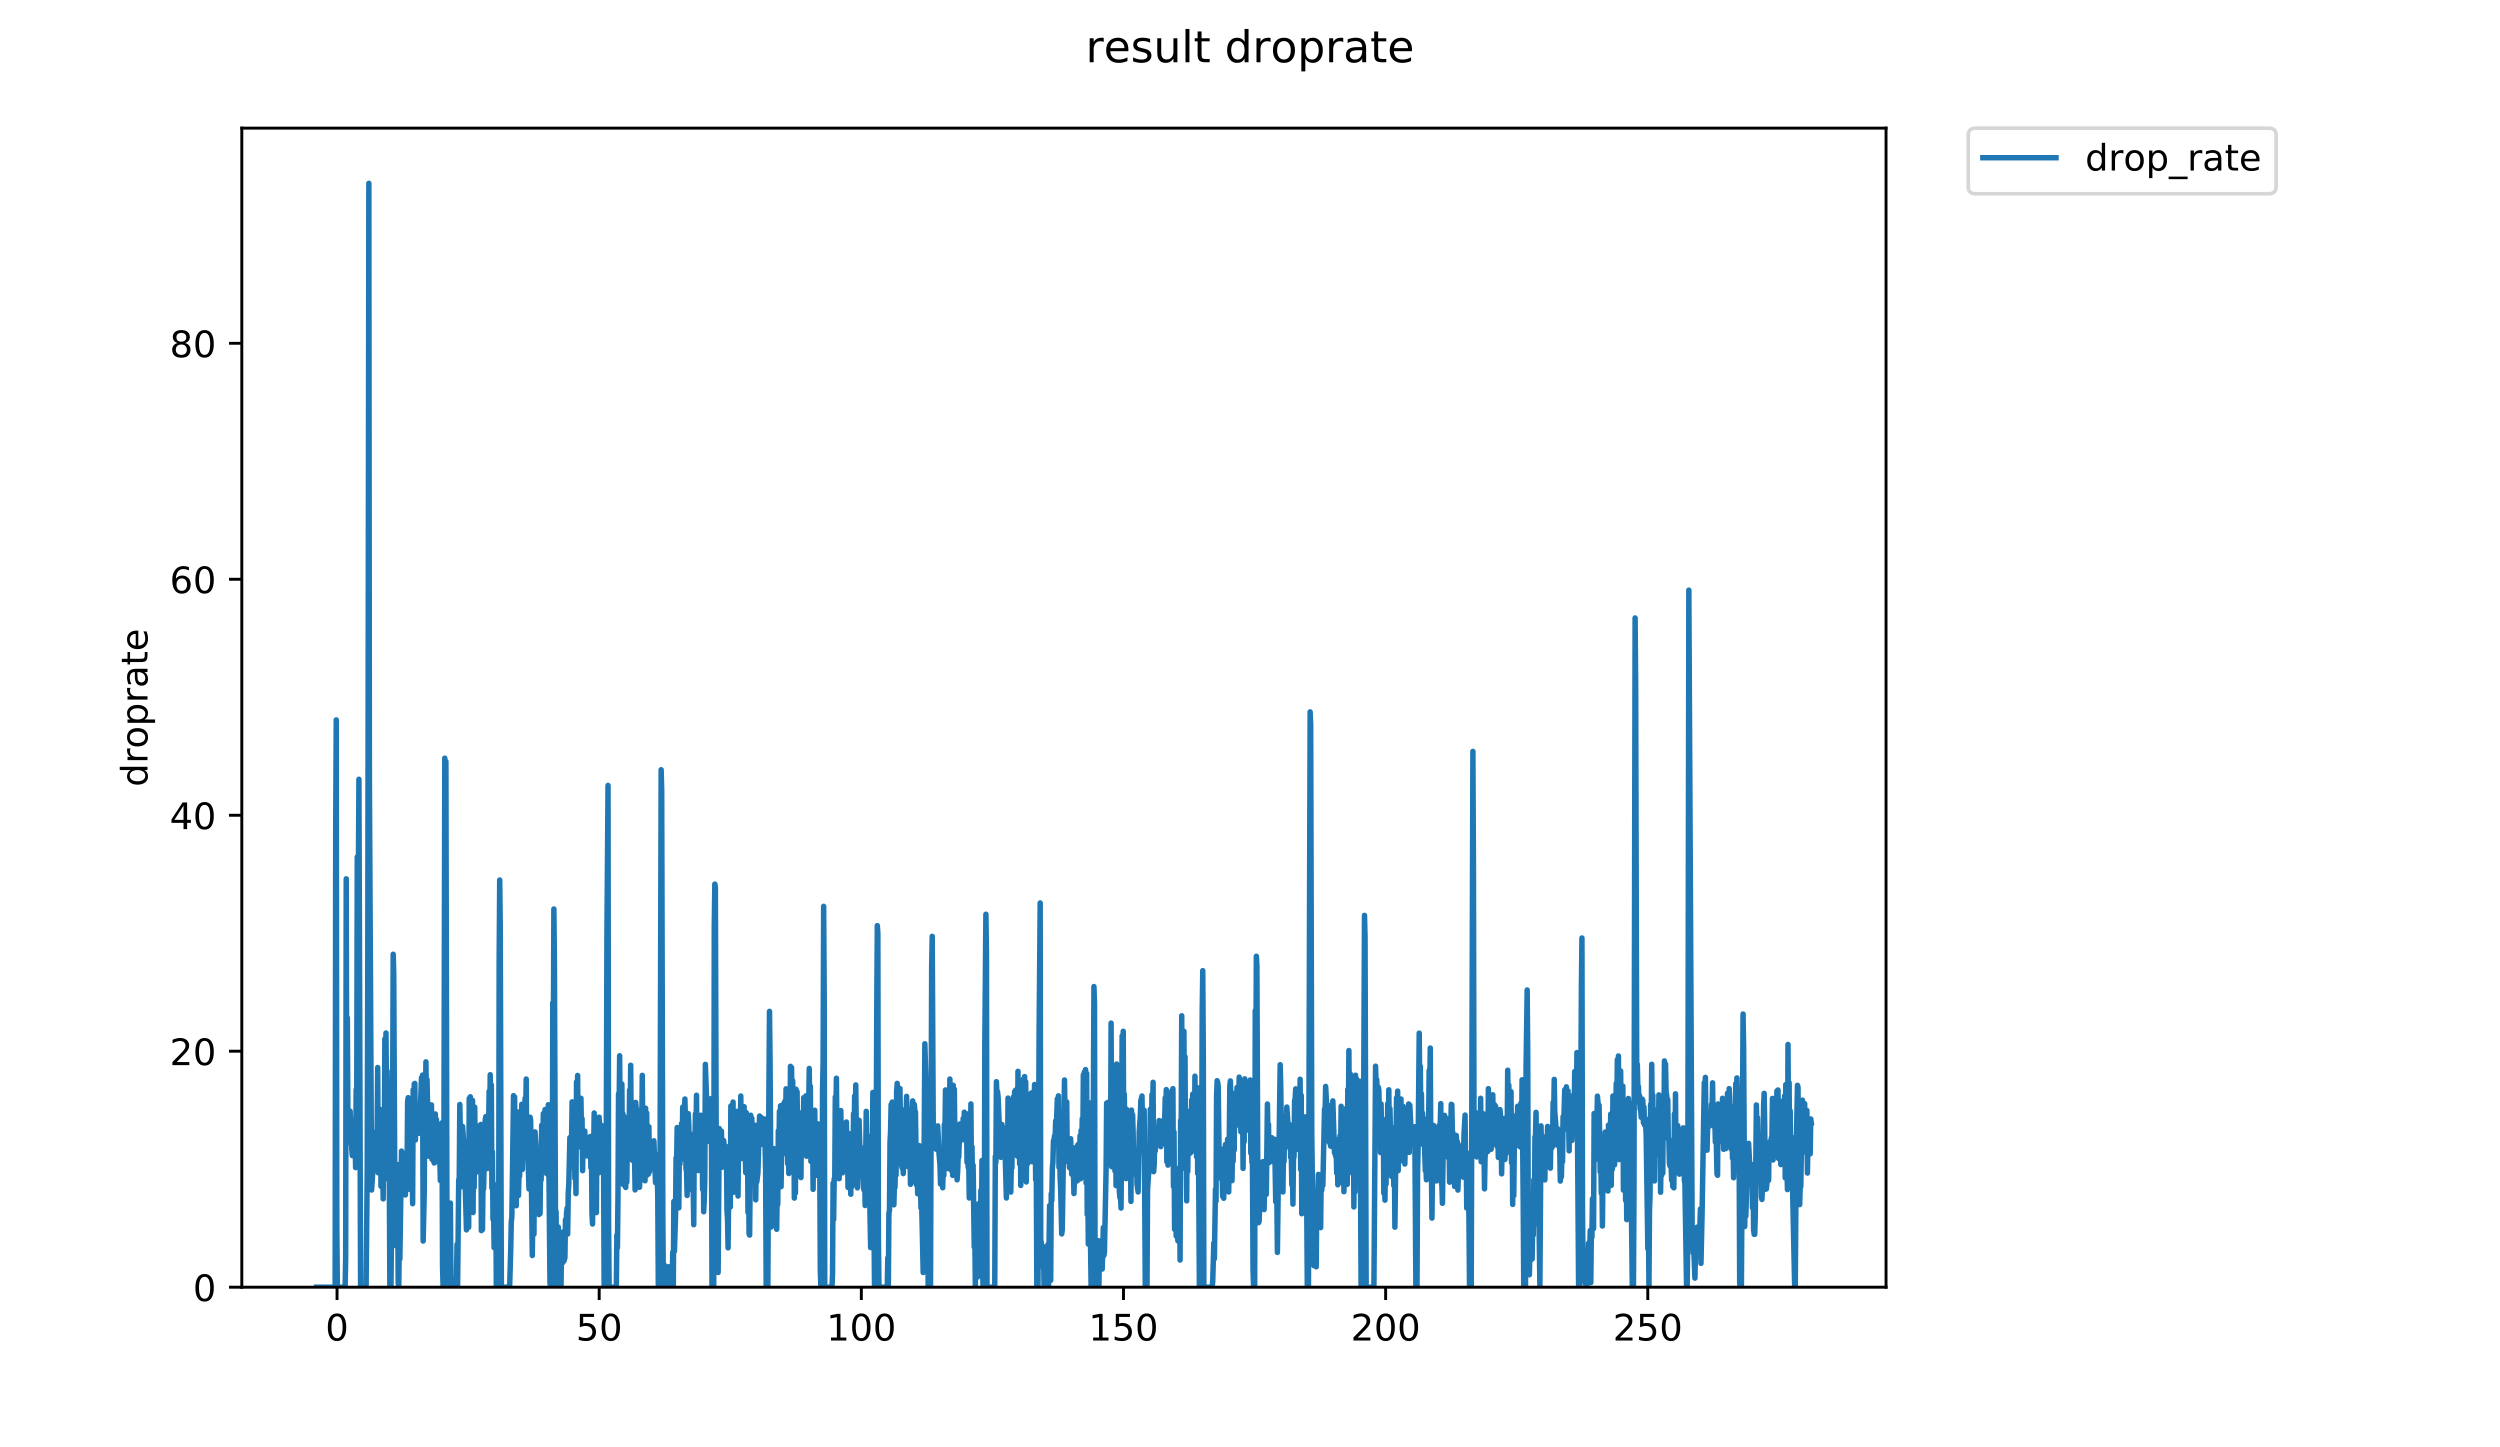 <?xml version="1.0" encoding="utf-8" standalone="no"?>
<!DOCTYPE svg PUBLIC "-//W3C//DTD SVG 1.1//EN"
  "http://www.w3.org/Graphics/SVG/1.1/DTD/svg11.dtd">
<!-- Created with matplotlib (https://matplotlib.org/) -->
<svg height="396pt" version="1.1" viewBox="0 0 684 396" width="684pt" xmlns="http://www.w3.org/2000/svg" xmlns:xlink="http://www.w3.org/1999/xlink">
 <defs>
  <style type="text/css">
*{stroke-linecap:butt;stroke-linejoin:round;}
  </style>
 </defs>
 <g id="figure_1">
  <g id="patch_1">
   <path d="M 0 396 
L 684 396 
L 684 0 
L 0 0 
z
" style="fill:#ffffff;"/>
  </g>
  <g id="axes_1">
   <g id="patch_2">
    <path d="M 66.159 352.174 
L 516.019 352.174 
L 516.019 35.062 
L 66.159 35.062 
z
" style="fill:#ffffff;"/>
   </g>
   <g id="matplotlib.axis_1">
    <g id="xtick_1">
     <g id="line2d_1">
      <defs>
       <path d="M 0 0 
L 0 3.5 
" id="mfa0c1397d7" style="stroke:#000000;stroke-width:0.8;"/>
      </defs>
      <g>
       <use style="stroke:#000000;stroke-width:0.8;" x="92.213" xlink:href="#mfa0c1397d7" y="352.174"/>
      </g>
     </g>
     <g id="text_1">
      <!-- 0 -->
      <defs>
       <path d="M 31.781 66.406 
Q 24.172 66.406 20.328 58.906 
Q 16.5 51.422 16.5 36.375 
Q 16.5 21.391 20.328 13.891 
Q 24.172 6.391 31.781 6.391 
Q 39.453 6.391 43.281 13.891 
Q 47.125 21.391 47.125 36.375 
Q 47.125 51.422 43.281 58.906 
Q 39.453 66.406 31.781 66.406 
z
M 31.781 74.219 
Q 44.047 74.219 50.516 64.516 
Q 56.984 54.828 56.984 36.375 
Q 56.984 17.969 50.516 8.266 
Q 44.047 -1.422 31.781 -1.422 
Q 19.531 -1.422 13.062 8.266 
Q 6.594 17.969 6.594 36.375 
Q 6.594 54.828 13.062 64.516 
Q 19.531 74.219 31.781 74.219 
z
" id="DejaVuSans-48"/>
      </defs>
      <g transform="translate(89.032 366.773)scale(0.1 -0.1)">
       <use xlink:href="#DejaVuSans-48"/>
      </g>
     </g>
    </g>
    <g id="xtick_2">
     <g id="line2d_2">
      <g>
       <use style="stroke:#000000;stroke-width:0.8;" x="163.937" xlink:href="#mfa0c1397d7" y="352.174"/>
      </g>
     </g>
     <g id="text_2">
      <!-- 50 -->
      <defs>
       <path d="M 10.797 72.906 
L 49.516 72.906 
L 49.516 64.594 
L 19.828 64.594 
L 19.828 46.734 
Q 21.969 47.469 24.109 47.828 
Q 26.266 48.188 28.422 48.188 
Q 40.625 48.188 47.75 41.5 
Q 54.891 34.812 54.891 23.391 
Q 54.891 11.625 47.562 5.094 
Q 40.234 -1.422 26.906 -1.422 
Q 22.312 -1.422 17.547 -0.641 
Q 12.797 0.141 7.719 1.703 
L 7.719 11.625 
Q 12.109 9.234 16.797 8.062 
Q 21.484 6.891 26.703 6.891 
Q 35.156 6.891 40.078 11.328 
Q 45.016 15.766 45.016 23.391 
Q 45.016 31 40.078 35.438 
Q 35.156 39.891 26.703 39.891 
Q 22.75 39.891 18.812 39.016 
Q 14.891 38.141 10.797 36.281 
z
" id="DejaVuSans-53"/>
      </defs>
      <g transform="translate(157.575 366.773)scale(0.1 -0.1)">
       <use xlink:href="#DejaVuSans-53"/>
       <use x="63.623" xlink:href="#DejaVuSans-48"/>
      </g>
     </g>
    </g>
    <g id="xtick_3">
     <g id="line2d_3">
      <g>
       <use style="stroke:#000000;stroke-width:0.8;" x="235.662" xlink:href="#mfa0c1397d7" y="352.174"/>
      </g>
     </g>
     <g id="text_3">
      <!-- 100 -->
      <defs>
       <path d="M 12.406 8.297 
L 28.516 8.297 
L 28.516 63.922 
L 10.984 60.406 
L 10.984 69.391 
L 28.422 72.906 
L 38.281 72.906 
L 38.281 8.297 
L 54.391 8.297 
L 54.391 0 
L 12.406 0 
z
" id="DejaVuSans-49"/>
      </defs>
      <g transform="translate(226.118 366.773)scale(0.1 -0.1)">
       <use xlink:href="#DejaVuSans-49"/>
       <use x="63.623" xlink:href="#DejaVuSans-48"/>
       <use x="127.246" xlink:href="#DejaVuSans-48"/>
      </g>
     </g>
    </g>
    <g id="xtick_4">
     <g id="line2d_4">
      <g>
       <use style="stroke:#000000;stroke-width:0.8;" x="307.386" xlink:href="#mfa0c1397d7" y="352.174"/>
      </g>
     </g>
     <g id="text_4">
      <!-- 150 -->
      <g transform="translate(297.842 366.773)scale(0.1 -0.1)">
       <use xlink:href="#DejaVuSans-49"/>
       <use x="63.623" xlink:href="#DejaVuSans-53"/>
       <use x="127.246" xlink:href="#DejaVuSans-48"/>
      </g>
     </g>
    </g>
    <g id="xtick_5">
     <g id="line2d_5">
      <g>
       <use style="stroke:#000000;stroke-width:0.8;" x="379.11" xlink:href="#mfa0c1397d7" y="352.174"/>
      </g>
     </g>
     <g id="text_5">
      <!-- 200 -->
      <defs>
       <path d="M 19.188 8.297 
L 53.609 8.297 
L 53.609 0 
L 7.328 0 
L 7.328 8.297 
Q 12.938 14.109 22.625 23.891 
Q 32.328 33.688 34.812 36.531 
Q 39.547 41.844 41.422 45.531 
Q 43.312 49.219 43.312 52.781 
Q 43.312 58.594 39.234 62.25 
Q 35.156 65.922 28.609 65.922 
Q 23.969 65.922 18.812 64.312 
Q 13.672 62.703 7.812 59.422 
L 7.812 69.391 
Q 13.766 71.781 18.938 73 
Q 24.125 74.219 28.422 74.219 
Q 39.75 74.219 46.484 68.547 
Q 53.219 62.891 53.219 53.422 
Q 53.219 48.922 51.531 44.891 
Q 49.859 40.875 45.406 35.406 
Q 44.188 33.984 37.641 27.219 
Q 31.109 20.453 19.188 8.297 
z
" id="DejaVuSans-50"/>
      </defs>
      <g transform="translate(369.566 366.773)scale(0.1 -0.1)">
       <use xlink:href="#DejaVuSans-50"/>
       <use x="63.623" xlink:href="#DejaVuSans-48"/>
       <use x="127.246" xlink:href="#DejaVuSans-48"/>
      </g>
     </g>
    </g>
    <g id="xtick_6">
     <g id="line2d_6">
      <g>
       <use style="stroke:#000000;stroke-width:0.8;" x="450.834" xlink:href="#mfa0c1397d7" y="352.174"/>
      </g>
     </g>
     <g id="text_6">
      <!-- 250 -->
      <g transform="translate(441.29 366.773)scale(0.1 -0.1)">
       <use xlink:href="#DejaVuSans-50"/>
       <use x="63.623" xlink:href="#DejaVuSans-53"/>
       <use x="127.246" xlink:href="#DejaVuSans-48"/>
      </g>
     </g>
    </g>
   </g>
   <g id="matplotlib.axis_2">
    <g id="ytick_1">
     <g id="line2d_7">
      <defs>
       <path d="M 0 0 
L -3.5 0 
" id="m53d42eec7d" style="stroke:#000000;stroke-width:0.8;"/>
      </defs>
      <g>
       <use style="stroke:#000000;stroke-width:0.8;" x="66.159" xlink:href="#m53d42eec7d" y="352.174"/>
      </g>
     </g>
     <g id="text_7">
      <!-- 0 -->
      <g transform="translate(52.796 355.973)scale(0.1 -0.1)">
       <use xlink:href="#DejaVuSans-48"/>
      </g>
     </g>
    </g>
    <g id="ytick_2">
     <g id="line2d_8">
      <g>
       <use style="stroke:#000000;stroke-width:0.8;" x="66.159" xlink:href="#m53d42eec7d" y="287.613"/>
      </g>
     </g>
     <g id="text_8">
      <!-- 20 -->
      <g transform="translate(46.434 291.412)scale(0.1 -0.1)">
       <use xlink:href="#DejaVuSans-50"/>
       <use x="63.623" xlink:href="#DejaVuSans-48"/>
      </g>
     </g>
    </g>
    <g id="ytick_3">
     <g id="line2d_9">
      <g>
       <use style="stroke:#000000;stroke-width:0.8;" x="66.159" xlink:href="#m53d42eec7d" y="223.051"/>
      </g>
     </g>
     <g id="text_9">
      <!-- 40 -->
      <defs>
       <path d="M 37.797 64.312 
L 12.891 25.391 
L 37.797 25.391 
z
M 35.203 72.906 
L 47.609 72.906 
L 47.609 25.391 
L 58.016 25.391 
L 58.016 17.188 
L 47.609 17.188 
L 47.609 0 
L 37.797 0 
L 37.797 17.188 
L 4.891 17.188 
L 4.891 26.703 
z
" id="DejaVuSans-52"/>
      </defs>
      <g transform="translate(46.434 226.85)scale(0.1 -0.1)">
       <use xlink:href="#DejaVuSans-52"/>
       <use x="63.623" xlink:href="#DejaVuSans-48"/>
      </g>
     </g>
    </g>
    <g id="ytick_4">
     <g id="line2d_10">
      <g>
       <use style="stroke:#000000;stroke-width:0.8;" x="66.159" xlink:href="#m53d42eec7d" y="158.49"/>
      </g>
     </g>
     <g id="text_10">
      <!-- 60 -->
      <defs>
       <path d="M 33.016 40.375 
Q 26.375 40.375 22.484 35.828 
Q 18.609 31.297 18.609 23.391 
Q 18.609 15.531 22.484 10.953 
Q 26.375 6.391 33.016 6.391 
Q 39.656 6.391 43.531 10.953 
Q 47.406 15.531 47.406 23.391 
Q 47.406 31.297 43.531 35.828 
Q 39.656 40.375 33.016 40.375 
z
M 52.594 71.297 
L 52.594 62.312 
Q 48.875 64.062 45.094 64.984 
Q 41.312 65.922 37.594 65.922 
Q 27.828 65.922 22.672 59.328 
Q 17.531 52.734 16.797 39.406 
Q 19.672 43.656 24.016 45.922 
Q 28.375 48.188 33.594 48.188 
Q 44.578 48.188 50.953 41.516 
Q 57.328 34.859 57.328 23.391 
Q 57.328 12.156 50.688 5.359 
Q 44.047 -1.422 33.016 -1.422 
Q 20.359 -1.422 13.672 8.266 
Q 6.984 17.969 6.984 36.375 
Q 6.984 53.656 15.188 63.938 
Q 23.391 74.219 37.203 74.219 
Q 40.922 74.219 44.703 73.484 
Q 48.484 72.75 52.594 71.297 
z
" id="DejaVuSans-54"/>
      </defs>
      <g transform="translate(46.434 162.289)scale(0.1 -0.1)">
       <use xlink:href="#DejaVuSans-54"/>
       <use x="63.623" xlink:href="#DejaVuSans-48"/>
      </g>
     </g>
    </g>
    <g id="ytick_5">
     <g id="line2d_11">
      <g>
       <use style="stroke:#000000;stroke-width:0.8;" x="66.159" xlink:href="#m53d42eec7d" y="93.928"/>
      </g>
     </g>
     <g id="text_11">
      <!-- 80 -->
      <defs>
       <path d="M 31.781 34.625 
Q 24.75 34.625 20.719 30.859 
Q 16.703 27.094 16.703 20.516 
Q 16.703 13.922 20.719 10.156 
Q 24.75 6.391 31.781 6.391 
Q 38.812 6.391 42.859 10.172 
Q 46.922 13.969 46.922 20.516 
Q 46.922 27.094 42.891 30.859 
Q 38.875 34.625 31.781 34.625 
z
M 21.922 38.812 
Q 15.578 40.375 12.031 44.719 
Q 8.5 49.078 8.5 55.328 
Q 8.5 64.062 14.719 69.141 
Q 20.953 74.219 31.781 74.219 
Q 42.672 74.219 48.875 69.141 
Q 55.078 64.062 55.078 55.328 
Q 55.078 49.078 51.531 44.719 
Q 48 40.375 41.703 38.812 
Q 48.828 37.156 52.797 32.312 
Q 56.781 27.484 56.781 20.516 
Q 56.781 9.906 50.312 4.234 
Q 43.844 -1.422 31.781 -1.422 
Q 19.734 -1.422 13.25 4.234 
Q 6.781 9.906 6.781 20.516 
Q 6.781 27.484 10.781 32.312 
Q 14.797 37.156 21.922 38.812 
z
M 18.312 54.391 
Q 18.312 48.734 21.844 45.562 
Q 25.391 42.391 31.781 42.391 
Q 38.141 42.391 41.719 45.562 
Q 45.312 48.734 45.312 54.391 
Q 45.312 60.062 41.719 63.234 
Q 38.141 66.406 31.781 66.406 
Q 25.391 66.406 21.844 63.234 
Q 18.312 60.062 18.312 54.391 
z
" id="DejaVuSans-56"/>
      </defs>
      <g transform="translate(46.434 97.728)scale(0.1 -0.1)">
       <use xlink:href="#DejaVuSans-56"/>
       <use x="63.623" xlink:href="#DejaVuSans-48"/>
      </g>
     </g>
    </g>
    <g id="text_12">
     <!-- droprate -->
     <defs>
      <path d="M 45.406 46.391 
L 45.406 75.984 
L 54.391 75.984 
L 54.391 0 
L 45.406 0 
L 45.406 8.203 
Q 42.578 3.328 38.25 0.953 
Q 33.938 -1.422 27.875 -1.422 
Q 17.969 -1.422 11.734 6.484 
Q 5.516 14.406 5.516 27.297 
Q 5.516 40.188 11.734 48.094 
Q 17.969 56 27.875 56 
Q 33.938 56 38.25 53.625 
Q 42.578 51.266 45.406 46.391 
z
M 14.797 27.297 
Q 14.797 17.391 18.875 11.75 
Q 22.953 6.109 30.078 6.109 
Q 37.203 6.109 41.297 11.75 
Q 45.406 17.391 45.406 27.297 
Q 45.406 37.203 41.297 42.844 
Q 37.203 48.484 30.078 48.484 
Q 22.953 48.484 18.875 42.844 
Q 14.797 37.203 14.797 27.297 
z
" id="DejaVuSans-100"/>
      <path d="M 41.109 46.297 
Q 39.594 47.172 37.812 47.578 
Q 36.031 48 33.891 48 
Q 26.266 48 22.188 43.047 
Q 18.109 38.094 18.109 28.812 
L 18.109 0 
L 9.078 0 
L 9.078 54.688 
L 18.109 54.688 
L 18.109 46.188 
Q 20.953 51.172 25.484 53.578 
Q 30.031 56 36.531 56 
Q 37.453 56 38.578 55.875 
Q 39.703 55.766 41.062 55.516 
z
" id="DejaVuSans-114"/>
      <path d="M 30.609 48.391 
Q 23.391 48.391 19.188 42.75 
Q 14.984 37.109 14.984 27.297 
Q 14.984 17.484 19.156 11.844 
Q 23.344 6.203 30.609 6.203 
Q 37.797 6.203 41.984 11.859 
Q 46.188 17.531 46.188 27.297 
Q 46.188 37.016 41.984 42.703 
Q 37.797 48.391 30.609 48.391 
z
M 30.609 56 
Q 42.328 56 49.016 48.375 
Q 55.719 40.766 55.719 27.297 
Q 55.719 13.875 49.016 6.219 
Q 42.328 -1.422 30.609 -1.422 
Q 18.844 -1.422 12.172 6.219 
Q 5.516 13.875 5.516 27.297 
Q 5.516 40.766 12.172 48.375 
Q 18.844 56 30.609 56 
z
" id="DejaVuSans-111"/>
      <path d="M 18.109 8.203 
L 18.109 -20.797 
L 9.078 -20.797 
L 9.078 54.688 
L 18.109 54.688 
L 18.109 46.391 
Q 20.953 51.266 25.266 53.625 
Q 29.594 56 35.594 56 
Q 45.562 56 51.781 48.094 
Q 58.016 40.188 58.016 27.297 
Q 58.016 14.406 51.781 6.484 
Q 45.562 -1.422 35.594 -1.422 
Q 29.594 -1.422 25.266 0.953 
Q 20.953 3.328 18.109 8.203 
z
M 48.688 27.297 
Q 48.688 37.203 44.609 42.844 
Q 40.531 48.484 33.406 48.484 
Q 26.266 48.484 22.188 42.844 
Q 18.109 37.203 18.109 27.297 
Q 18.109 17.391 22.188 11.75 
Q 26.266 6.109 33.406 6.109 
Q 40.531 6.109 44.609 11.75 
Q 48.688 17.391 48.688 27.297 
z
" id="DejaVuSans-112"/>
      <path d="M 34.281 27.484 
Q 23.391 27.484 19.188 25 
Q 14.984 22.516 14.984 16.5 
Q 14.984 11.719 18.141 8.906 
Q 21.297 6.109 26.703 6.109 
Q 34.188 6.109 38.703 11.406 
Q 43.219 16.703 43.219 25.484 
L 43.219 27.484 
z
M 52.203 31.203 
L 52.203 0 
L 43.219 0 
L 43.219 8.297 
Q 40.141 3.328 35.547 0.953 
Q 30.953 -1.422 24.312 -1.422 
Q 15.922 -1.422 10.953 3.297 
Q 6 8.016 6 15.922 
Q 6 25.141 12.172 29.828 
Q 18.359 34.516 30.609 34.516 
L 43.219 34.516 
L 43.219 35.406 
Q 43.219 41.609 39.141 45 
Q 35.062 48.391 27.688 48.391 
Q 23 48.391 18.547 47.266 
Q 14.109 46.141 10.016 43.891 
L 10.016 52.203 
Q 14.938 54.109 19.578 55.047 
Q 24.219 56 28.609 56 
Q 40.484 56 46.344 49.844 
Q 52.203 43.703 52.203 31.203 
z
" id="DejaVuSans-97"/>
      <path d="M 18.312 70.219 
L 18.312 54.688 
L 36.812 54.688 
L 36.812 47.703 
L 18.312 47.703 
L 18.312 18.016 
Q 18.312 11.328 20.141 9.422 
Q 21.969 7.516 27.594 7.516 
L 36.812 7.516 
L 36.812 0 
L 27.594 0 
Q 17.188 0 13.234 3.875 
Q 9.281 7.766 9.281 18.016 
L 9.281 47.703 
L 2.688 47.703 
L 2.688 54.688 
L 9.281 54.688 
L 9.281 70.219 
z
" id="DejaVuSans-116"/>
      <path d="M 56.203 29.594 
L 56.203 25.203 
L 14.891 25.203 
Q 15.484 15.922 20.484 11.062 
Q 25.484 6.203 34.422 6.203 
Q 39.594 6.203 44.453 7.469 
Q 49.312 8.734 54.109 11.281 
L 54.109 2.781 
Q 49.266 0.734 44.188 -0.344 
Q 39.109 -1.422 33.891 -1.422 
Q 20.797 -1.422 13.156 6.188 
Q 5.516 13.812 5.516 26.812 
Q 5.516 40.234 12.766 48.109 
Q 20.016 56 32.328 56 
Q 43.359 56 49.781 48.891 
Q 56.203 41.797 56.203 29.594 
z
M 47.219 32.234 
Q 47.125 39.594 43.094 43.984 
Q 39.062 48.391 32.422 48.391 
Q 24.906 48.391 20.391 44.141 
Q 15.875 39.891 15.188 32.172 
z
" id="DejaVuSans-101"/>
     </defs>
     <g transform="translate(40.354 215.236)rotate(-90)scale(0.1 -0.1)">
      <use xlink:href="#DejaVuSans-100"/>
      <use x="63.477" xlink:href="#DejaVuSans-114"/>
      <use x="104.559" xlink:href="#DejaVuSans-111"/>
      <use x="165.74" xlink:href="#DejaVuSans-112"/>
      <use x="229.217" xlink:href="#DejaVuSans-114"/>
      <use x="270.33" xlink:href="#DejaVuSans-97"/>
      <use x="331.609" xlink:href="#DejaVuSans-116"/>
      <use x="370.818" xlink:href="#DejaVuSans-101"/>
     </g>
    </g>
   </g>
   <g id="line2d_12">
    <path clip-path="url(#p52f4d8013e)" d="M 86.607 352.174 
L 91.696 352.174 
L 91.847 226.827 
L 91.998 196.966 
L 92.149 335.773 
L 92.3 352.174 
L 94.424 352.174 
L 94.576 344.188 
L 94.727 240.445 
L 94.878 312.747 
L 95.029 278.443 
L 95.18 304.466 
L 95.331 308.844 
L 95.482 305.97 
L 95.634 305.577 
L 95.787 303.999 
L 96.239 314.343 
L 96.39 316.169 
L 96.54 311.552 
L 96.842 315.618 
L 96.993 315.928 
L 97.143 311.242 
L 97.295 319.461 
L 97.446 298.116 
L 97.596 303.489 
L 97.747 234.452 
L 97.898 267.99 
L 98.2 213.209 
L 98.656 352.174 
L 100.164 352.174 
L 100.465 320.514 
L 100.616 267.127 
L 100.917 50.163 
L 101.068 214.05 
L 101.672 325.583 
L 101.974 320.855 
L 102.125 311.939 
L 102.276 317.51 
L 102.578 309.813 
L 102.729 315.997 
L 102.88 313.723 
L 103.031 315.308 
L 103.182 309.236 
L 103.333 292.074 
L 103.484 320.885 
L 103.634 311.591 
L 103.785 312.678 
L 103.936 314.999 
L 104.087 303.583 
L 104.237 324.576 
L 104.388 311.978 
L 104.539 323.025 
L 104.69 316.582 
L 104.841 328.01 
L 104.992 308.535 
L 105.144 313.055 
L 105.296 284.231 
L 105.448 316.478 
L 105.6 282.627 
L 105.752 298.68 
L 105.904 293.008 
L 106.056 303.338 
L 106.208 322.632 
L 106.36 318.421 
L 106.513 322.381 
L 106.665 352.174 
L 106.969 352.174 
L 107.121 335.88 
L 107.273 340.15 
L 107.576 261.086 
L 107.728 266.318 
L 108.032 327.864 
L 108.184 330.921 
L 108.336 340.842 
L 108.488 320.816 
L 108.64 318.6 
L 108.791 326.844 
L 108.944 350.947 
L 109.096 352.174 
L 109.248 340.173 
L 109.4 344.481 
L 109.856 314.939 
L 110.007 317.167 
L 110.158 315.554 
L 110.309 319.646 
L 110.462 317.467 
L 110.613 321.431 
L 110.765 319.555 
L 110.917 326.94 
L 111.069 319.279 
L 111.221 321.401 
L 111.373 319.863 
L 111.525 301.447 
L 111.676 300.327 
L 111.981 309.092 
L 112.133 325.427 
L 112.286 319.832 
L 112.438 309.788 
L 112.59 322.716 
L 112.742 307.074 
L 112.893 329.337 
L 113.045 298.168 
L 113.197 302.63 
L 113.349 296.528 
L 113.501 296.422 
L 113.653 311.9 
L 113.805 304.657 
L 113.957 309.975 
L 114.109 305.618 
L 114.261 309.748 
L 114.564 306.059 
L 114.716 310.055 
L 114.867 303.46 
L 115.019 303.152 
L 115.322 294.827 
L 115.473 300.178 
L 115.624 294.131 
L 115.775 339.545 
L 116.079 326.017 
L 116.23 298.682 
L 116.381 302.44 
L 116.532 290.525 
L 116.683 302.131 
L 116.835 295.39 
L 117.289 316.341 
L 117.44 308.66 
L 117.743 314.761 
L 117.894 314.069 
L 118.045 302.297 
L 118.196 317.201 
L 118.347 306.412 
L 118.65 317.676 
L 118.802 318.194 
L 118.953 316.925 
L 119.105 304.784 
L 119.257 315.282 
L 119.409 306.279 
L 119.561 310.363 
L 119.713 308.211 
L 120.016 318.016 
L 120.168 309.667 
L 120.472 322.996 
L 120.624 307.554 
L 120.776 321.767 
L 120.928 307.203 
L 121.08 346.703 
L 121.232 352.174 
L 121.389 342.579 
L 121.693 207.435 
L 121.845 232.388 
L 121.997 208.328 
L 122.3 342.019 
L 122.452 349.402 
L 122.755 351.866 
L 122.907 350.018 
L 123.073 352.174 
L 123.224 329.162 
L 123.375 350.292 
L 123.678 352.174 
L 123.83 350.322 
L 123.982 352.174 
L 124.285 352.174 
L 124.435 351.555 
L 124.589 350.032 
L 124.742 352.174 
L 124.893 349.701 
L 125.044 340.447 
L 125.196 352.174 
L 125.5 322.968 
L 125.651 322.153 
L 125.802 302.179 
L 126.257 324.681 
L 126.559 308.183 
L 127.014 314.761 
L 127.62 336.495 
L 127.771 313.524 
L 127.924 332.172 
L 128.075 323.673 
L 128.225 335.771 
L 128.376 300.537 
L 128.528 320.326 
L 128.679 300.078 
L 128.831 311.056 
L 128.982 311.399 
L 129.133 315.997 
L 129.284 301.058 
L 129.435 331.747 
L 129.586 306.678 
L 129.737 324.886 
L 129.888 302.917 
L 130.039 317.61 
L 130.191 309.174 
L 130.343 320.696 
L 130.494 308.085 
L 130.645 318.812 
L 130.796 312.21 
L 130.947 313.45 
L 131.099 311.324 
L 131.251 312.016 
L 131.402 317.787 
L 131.553 307.649 
L 131.704 336.699 
L 131.855 313.635 
L 132.007 336.42 
L 132.158 323.081 
L 132.309 325.274 
L 132.762 306.368 
L 132.914 305.485 
L 133.066 315.897 
L 133.217 311.978 
L 133.368 319.708 
L 133.519 310.622 
L 133.669 310.001 
L 133.821 298.578 
L 133.973 308.127 
L 134.124 294.044 
L 134.275 310.472 
L 134.426 296.827 
L 134.578 324.99 
L 134.73 315.176 
L 134.881 333.622 
L 135.032 329.602 
L 135.183 341.362 
L 135.335 325.299 
L 135.487 327.319 
L 135.639 324.171 
L 135.79 352.174 
L 136.266 352.174 
L 136.417 351.866 
L 136.568 262.867 
L 136.72 240.776 
L 136.871 253.539 
L 137.172 352.174 
L 139.438 352.174 
L 139.74 341.661 
L 139.891 334.24 
L 140.043 333.004 
L 140.496 299.768 
L 140.647 309.071 
L 140.797 300.128 
L 140.948 328.366 
L 141.1 310.512 
L 141.251 329.89 
L 141.402 304.156 
L 141.552 326.051 
L 141.703 320.605 
L 141.854 327.105 
L 142.005 321.224 
L 142.156 321.814 
L 142.458 309.422 
L 142.609 308.886 
L 142.76 302.131 
L 142.912 319.955 
L 143.063 307.031 
L 143.215 313.055 
L 143.518 307.203 
L 143.669 300.488 
L 143.82 304.511 
L 143.971 295.226 
L 144.123 316.409 
L 144.273 312.444 
L 144.576 320.387 
L 144.727 325.299 
L 144.878 309.195 
L 145.029 305.66 
L 145.18 306.456 
L 145.634 343.516 
L 145.785 332.347 
L 146.089 337.669 
L 146.24 313.796 
L 146.391 309.691 
L 146.692 314.343 
L 146.994 322.576 
L 147.145 325.222 
L 147.296 318.097 
L 147.449 332.304 
L 147.6 320.017 
L 147.751 332.057 
L 147.902 320.326 
L 148.054 322.828 
L 148.204 307.873 
L 148.356 313.326 
L 148.507 314.415 
L 148.657 304.684 
L 148.808 311.862 
L 149.11 303.583 
L 149.262 314.524 
L 149.413 313.833 
L 149.564 321.135 
L 149.714 314.033 
L 149.865 319.986 
L 150.016 302.249 
L 150.469 350.829 
L 150.624 352.174 
L 151.084 352.174 
L 151.235 274.341 
L 151.386 288.046 
L 151.537 248.702 
L 151.688 263.348 
L 151.991 335.461 
L 152.142 331.497 
L 152.293 350.627 
L 152.445 340.458 
L 152.595 352.174 
L 152.749 335.714 
L 153.052 348.453 
L 153.203 339.533 
L 153.355 342.289 
L 153.505 351.555 
L 153.656 337.275 
L 153.807 345.668 
L 153.958 344.096 
L 154.109 337.023 
L 154.26 345.076 
L 154.562 344.112 
L 154.714 333.693 
L 154.864 336.699 
L 155.015 331.728 
L 155.166 330.53 
L 155.317 337.628 
L 155.468 326.486 
L 155.62 324.064 
L 155.921 311.242 
L 156.074 319.31 
L 156.225 312.325 
L 156.376 312.325 
L 156.527 301.465 
L 156.678 313.14 
L 156.829 311.011 
L 156.98 317.82 
L 157.131 305.175 
L 157.282 322.405 
L 157.433 317.543 
L 157.585 326.559 
L 157.736 296.007 
L 157.887 303.676 
L 158.038 294.242 
L 158.189 313.833 
L 158.491 309.504 
L 158.642 304.511 
L 158.793 307.124 
L 158.945 300.476 
L 159.096 310.082 
L 159.247 306.059 
L 159.398 320.296 
L 159.548 309.381 
L 159.699 312.287 
L 160.001 309.463 
L 160.152 315.858 
L 160.303 311.281 
L 160.453 316.238 
L 160.604 311.242 
L 160.755 316.238 
L 161.207 311.242 
L 161.358 313.215 
L 161.509 310.932 
L 161.661 319.493 
L 161.812 314.069 
L 161.963 332.076 
L 162.114 334.892 
L 162.567 304.511 
L 162.718 311.281 
L 162.869 310.741 
L 163.172 331.767 
L 163.323 306.015 
L 163.474 309.236 
L 163.625 306.015 
L 163.776 320.915 
L 163.926 305.66 
L 164.077 309.773 
L 164.228 307.873 
L 164.379 312.095 
L 164.53 307.873 
L 164.681 316.959 
L 164.832 309.691 
L 164.982 320.235 
L 165.134 316.548 
L 165.287 352.174 
L 165.752 352.174 
L 166.054 255.795 
L 166.356 214.888 
L 166.508 334.206 
L 166.658 352.174 
L 168.625 352.174 
L 168.776 337.924 
L 168.928 341.362 
L 169.079 327.129 
L 169.23 299.25 
L 169.382 304.522 
L 169.532 288.854 
L 169.683 306.456 
L 169.834 296.304 
L 169.985 313.375 
L 170.136 296.571 
L 170.287 315.07 
L 170.439 304.739 
L 170.591 324.171 
L 170.742 305.97 
L 170.893 320.296 
L 171.044 305.705 
L 171.194 324.886 
L 171.345 310.662 
L 171.496 323.418 
L 171.647 310.271 
L 171.798 316.959 
L 171.949 308.001 
L 172.101 314.488 
L 172.252 298.27 
L 172.403 307.958 
L 172.553 291.454 
L 172.704 308.761 
L 172.855 306.412 
L 173.006 317.444 
L 173.157 303.226 
L 173.309 316.409 
L 173.461 317.401 
L 173.612 316.959 
L 173.763 325.557 
L 173.913 301.629 
L 174.064 303.226 
L 174.215 303.489 
L 174.366 304.821 
L 174.517 313.759 
L 174.668 316.101 
L 174.82 315.07 
L 174.972 324.838 
L 175.123 321.814 
L 175.424 304.11 
L 175.575 309.691 
L 175.727 294.211 
L 175.878 313.487 
L 176.029 303.629 
L 176.18 315.379 
L 176.331 305.175 
L 176.482 323.053 
L 176.634 303.199 
L 176.785 317.951 
L 176.936 304.511 
L 177.087 321.475 
L 177.238 310.932 
L 177.389 321.224 
L 177.54 308.267 
L 177.691 320.605 
L 177.842 314.106 
L 177.993 318.994 
L 178.144 317.268 
L 178.446 316.582 
L 178.748 313.759 
L 178.9 312.131 
L 179.354 323.583 
L 179.656 315.928 
L 179.959 327.003 
L 180.118 352.174 
L 180.437 352.174 
L 180.588 320.272 
L 180.889 210.597 
L 181.04 216.174 
L 181.343 331.148 
L 181.494 352.174 
L 181.645 352.174 
L 181.947 346.305 
L 182.249 350.936 
L 182.401 348.789 
L 182.552 352.174 
L 182.703 350.628 
L 182.854 346.592 
L 183.005 352.174 
L 183.156 346.609 
L 183.307 352.174 
L 183.609 348.786 
L 183.911 350.936 
L 184.062 342.58 
L 184.213 352.174 
L 184.364 328.72 
L 184.516 342.346 
L 184.82 333.022 
L 184.971 316.785 
L 185.122 317.82 
L 185.273 308.493 
L 185.424 324.602 
L 185.575 319.955 
L 185.726 330.468 
L 185.877 313.635 
L 186.03 318.485 
L 186.182 310.323 
L 186.333 315.414 
L 186.484 307.34 
L 186.635 317.134 
L 186.786 302.917 
L 186.937 306.324 
L 187.088 306.28 
L 187.239 304.911 
L 187.39 300.685 
L 187.542 306.63 
L 187.694 319.77 
L 187.845 320.605 
L 187.996 327.081 
L 188.149 307.501 
L 188.3 304.693 
L 188.451 307.649 
L 188.753 320.265 
L 189.206 310.352 
L 189.508 325.867 
L 189.659 324.602 
L 189.809 335.086 
L 189.96 310.582 
L 190.111 315.344 
L 190.262 304.775 
L 190.413 310.312 
L 190.564 299.66 
L 190.715 315.688 
L 190.866 306.324 
L 191.017 320.265 
L 191.169 307.331 
L 191.32 318.994 
L 191.471 313.177 
L 191.622 317.82 
L 191.773 305.13 
L 191.924 311.785 
L 192.075 312.482 
L 192.227 325.427 
L 192.379 311.785 
L 192.53 331.537 
L 192.681 328.607 
L 192.833 322.632 
L 192.984 291.203 
L 193.741 312.287 
L 193.891 302.607 
L 194.043 311.939 
L 194.195 306.059 
L 194.347 311.324 
L 194.498 300.587 
L 194.649 309.504 
L 194.801 352.174 
L 195.273 352.174 
L 195.424 253.274 
L 195.575 241.887 
L 195.725 242.711 
L 196.028 334.516 
L 196.179 332.423 
L 196.33 336.375 
L 196.481 348.151 
L 196.783 308.761 
L 197.085 311.32 
L 197.236 311.63 
L 197.387 309.463 
L 197.538 319.367 
L 197.69 315.828 
L 197.841 315.141 
L 197.993 312.055 
L 198.295 314.689 
L 198.446 318.471 
L 198.748 313.723 
L 198.899 331.148 
L 199.051 333.438 
L 199.203 341.404 
L 199.354 326.771 
L 199.656 319.677 
L 199.807 330.242 
L 199.958 302.607 
L 200.109 317.201 
L 200.26 302.393 
L 200.411 321.195 
L 200.562 301.513 
L 200.713 326.201 
L 200.864 314.451 
L 201.015 323.983 
L 201.166 308.803 
L 201.317 323.7 
L 201.468 309.03 
L 201.619 324.064 
L 201.772 304.044 
L 201.923 327.224 
L 202.075 309.935 
L 202.226 313.215 
L 202.377 310.042 
L 202.528 310.971 
L 202.679 299.869 
L 202.832 316.987 
L 202.983 310.432 
L 203.134 315.379 
L 203.285 303.226 
L 203.437 311.823 
L 203.588 302.796 
L 203.739 317.201 
L 203.89 315.963 
L 204.041 320.855 
L 204.192 304.431 
L 204.344 320.079 
L 204.495 307.297 
L 204.646 331.728 
L 204.797 319.77 
L 204.949 337.669 
L 205.099 337.924 
L 205.401 305.13 
L 205.552 310.971 
L 205.703 305.97 
L 205.854 321.814 
L 206.005 313.412 
L 206.156 322.434 
L 206.307 308.169 
L 206.458 315.618 
L 206.609 307.873 
L 206.759 328.274 
L 206.911 318.439 
L 207.061 323.363 
L 207.363 320.915 
L 207.815 305.35 
L 207.966 307.873 
L 208.117 305.615 
L 208.267 313.102 
L 208.418 305.926 
L 208.569 313.065 
L 208.719 307.254 
L 208.87 308.367 
L 209.02 308.451 
L 209.172 306.147 
L 209.475 320.605 
L 209.625 352.174 
L 210.08 352.174 
L 210.384 296.667 
L 210.536 276.709 
L 210.687 290.143 
L 210.988 335.723 
L 211.139 326.101 
L 211.29 325.274 
L 211.441 319.955 
L 211.591 321.756 
L 211.742 314.27 
L 211.892 317.688 
L 212.043 315.893 
L 212.194 331.088 
L 212.344 319.058 
L 212.495 336.329 
L 212.646 326.771 
L 212.797 329.537 
L 212.948 309.381 
L 213.099 318.471 
L 213.249 304.063 
L 213.401 315.793 
L 213.552 302.535 
L 213.704 324.681 
L 213.855 313.87 
L 214.006 315.963 
L 214.157 309.854 
L 214.308 309.854 
L 214.46 301.871 
L 214.611 312.21 
L 214.761 301.27 
L 214.913 309.236 
L 215.064 297.91 
L 215.215 311.011 
L 215.366 307.211 
L 215.517 318.406 
L 215.667 307.167 
L 215.818 321.075 
L 215.969 302.275 
L 216.12 311.939 
L 216.272 291.744 
L 216.424 309.051 
L 216.574 292.074 
L 216.725 311.552 
L 216.876 295.683 
L 217.027 312.83 
L 217.178 303.846 
L 217.329 327.794 
L 217.48 318.716 
L 217.63 326.412 
L 217.781 298.012 
L 217.933 305.265 
L 218.084 298.682 
L 218.235 313.723 
L 218.385 308.719 
L 218.536 317.167 
L 218.687 318.097 
L 218.839 321.064 
L 218.99 311.359 
L 219.141 322.182 
L 219.293 305.047 
L 219.444 315.583 
L 219.595 304.202 
L 219.745 311.32 
L 219.897 300.327 
L 220.048 315.928 
L 220.199 300.797 
L 220.35 313.796 
L 220.501 299.819 
L 220.652 316.341 
L 220.803 303.489 
L 220.954 308.535 
L 221.105 302.035 
L 221.255 302.869 
L 221.406 292.326 
L 221.557 305.705 
L 221.708 297.189 
L 221.859 317.754 
L 222.011 310.591 
L 222.162 315.963 
L 222.313 307.564 
L 222.465 325.402 
L 222.617 309.133 
L 222.767 318.536 
L 222.919 303.768 
L 223.071 318.812 
L 223.222 310.631 
L 223.374 321.563 
L 223.525 315.379 
L 223.676 319.058 
L 223.828 307.511 
L 223.978 312.83 
L 224.129 308.183 
L 224.28 317.377 
L 224.431 347.427 
L 224.586 352.174 
L 224.897 352.174 
L 225.048 298.064 
L 225.2 290.511 
L 225.351 247.973 
L 225.502 272.014 
L 225.653 352.174 
L 227.628 352.174 
L 227.779 348.773 
L 227.93 323.7 
L 228.082 333.675 
L 228.233 322.519 
L 228.384 322.772 
L 228.535 300.128 
L 228.686 306.059 
L 228.838 294.991 
L 228.99 311.056 
L 229.142 304.339 
L 229.294 320.322 
L 229.446 305.707 
L 229.597 322.491 
L 229.748 306.987 
L 229.899 315.273 
L 230.05 303.846 
L 230.201 315.344 
L 230.352 313.289 
L 230.503 320.885 
L 230.656 308.949 
L 230.807 316.616 
L 230.959 316.17 
L 231.262 307.254 
L 231.413 308.267 
L 231.565 306.981 
L 231.716 313.906 
L 231.867 313.759 
L 232.018 324.886 
L 232.169 310.082 
L 232.319 311.901 
L 232.47 310.662 
L 232.621 311.281 
L 232.772 326.746 
L 232.922 314.617 
L 233.073 324.602 
L 233.224 317.787 
L 233.376 319.216 
L 233.529 304.702 
L 233.681 311.554 
L 233.831 299.869 
L 233.983 309.463 
L 234.134 296.827 
L 234.436 321.504 
L 234.587 324.99 
L 234.889 313.45 
L 235.04 306.5 
L 235.493 321.563 
L 235.644 320.825 
L 235.795 321.872 
L 235.946 314.106 
L 236.248 324.912 
L 236.399 325.608 
L 236.55 319.677 
L 236.701 329.826 
L 237.003 304.063 
L 237.153 315.238 
L 237.304 312.558 
L 237.455 315.034 
L 237.606 310.892 
L 238.21 341.342 
L 238.511 313.759 
L 238.662 314.963 
L 238.813 298.889 
L 239.27 352.174 
L 239.579 352.174 
L 239.88 276.201 
L 240.031 253.254 
L 240.182 255.425 
L 240.333 338.853 
L 240.484 352.174 
L 242.751 352.174 
L 242.902 344.143 
L 243.053 351.556 
L 243.205 331.922 
L 243.357 331.209 
L 243.508 312.52 
L 243.659 309.463 
L 243.809 302.201 
L 243.96 312.172 
L 244.11 301.532 
L 244.261 320.764 
L 244.411 304.949 
L 244.563 329.646 
L 244.714 324.01 
L 244.865 324.886 
L 245.016 317.951 
L 245.167 321.504 
L 245.318 298.579 
L 245.469 296.411 
L 245.619 299.718 
L 245.77 306.857 
L 245.92 301.58 
L 246.073 309.829 
L 246.225 297.81 
L 246.376 307.958 
L 246.527 303.414 
L 246.678 318.78 
L 246.831 319.586 
L 246.983 317.16 
L 247.134 321.094 
L 247.286 316.17 
L 247.438 315.52 
L 247.59 317.127 
L 247.741 304.11 
L 247.893 306.235 
L 248.044 299.969 
L 248.195 307.297 
L 248.346 308.886 
L 248.498 319.216 
L 248.649 309.359 
L 248.801 317.984 
L 248.952 313.524 
L 249.104 324.037 
L 249.255 323.782 
L 249.557 304.557 
L 249.709 301.205 
L 250.012 309.236 
L 250.163 302.179 
L 250.314 304.248 
L 250.465 304.202 
L 250.769 324.198 
L 250.92 316.959 
L 251.072 326.608 
L 251.223 318.129 
L 251.374 317.234 
L 251.525 313.45 
L 251.676 317.167 
L 251.977 330.53 
L 252.129 327.462 
L 252.582 348.158 
L 252.733 330.488 
L 253.035 285.568 
L 253.338 296.168 
L 253.489 326.559 
L 253.641 330.921 
L 253.792 331.767 
L 253.948 352.174 
L 254.585 352.174 
L 254.905 264.242 
L 255.057 256.188 
L 255.359 312.249 
L 255.51 309.854 
L 255.662 312.249 
L 255.813 311.862 
L 255.964 312.249 
L 256.115 314.415 
L 256.569 308.043 
L 256.871 314.999 
L 257.172 318.716 
L 257.323 323.956 
L 257.474 322.095 
L 257.625 316.582 
L 257.927 324.964 
L 258.078 318.844 
L 258.23 321.622 
L 258.38 307.606 
L 258.532 310.392 
L 258.682 298.218 
L 258.833 309.381 
L 258.984 305.882 
L 259.135 317.41 
L 259.286 312.249 
L 259.439 319.74 
L 259.59 298.321 
L 259.741 304.557 
L 259.892 295.226 
L 260.044 311.9 
L 260.346 320.265 
L 260.498 303.953 
L 260.65 321.592 
L 260.801 296.933 
L 260.953 312.208 
L 261.105 298.014 
L 261.256 312.363 
L 261.407 307.478 
L 261.558 318.748 
L 261.709 317.543 
L 261.86 322.8 
L 262.011 320.636 
L 262.163 316.17 
L 262.314 316.582 
L 262.616 307.521 
L 262.767 309.195 
L 262.918 308.844 
L 263.069 311.901 
L 263.22 309.773 
L 263.371 310.662 
L 263.522 306.015 
L 263.673 311.09 
L 263.824 304.294 
L 263.975 311.862 
L 264.126 305.395 
L 264.277 308.183 
L 264.427 304.73 
L 264.578 318.031 
L 264.729 309.504 
L 264.88 319.367 
L 265.033 316.953 
L 265.184 327.771 
L 265.335 316.238 
L 265.487 319.461 
L 265.637 302.035 
L 265.79 322.017 
L 265.942 313.745 
L 266.093 325.094 
L 266.244 318.78 
L 266.549 341.18 
L 266.7 336.405 
L 266.851 352.174 
L 267.002 338.878 
L 267.154 343.533 
L 267.306 340.788 
L 267.457 349.394 
L 267.609 345.7 
L 267.76 329.315 
L 267.911 348.773 
L 268.062 329.624 
L 268.214 339.509 
L 268.365 325.684 
L 268.517 337.964 
L 268.668 317.51 
L 268.819 347.169 
L 268.976 352.174 
L 269.287 352.174 
L 269.438 286.005 
L 269.74 250.137 
L 269.891 260.784 
L 270.043 352.174 
L 272.164 352.174 
L 272.317 316.375 
L 272.467 318.097 
L 272.619 295.953 
L 272.769 300.028 
L 272.92 298.631 
L 273.071 300.028 
L 273.373 307.203 
L 273.828 316.65 
L 273.981 313.891 
L 274.132 307.649 
L 274.282 311.163 
L 274.583 308.636 
L 274.734 314.415 
L 274.885 311.05 
L 275.341 327.771 
L 275.492 316.444 
L 275.644 319.184 
L 275.795 300.438 
L 275.946 313.598 
L 276.097 303.629 
L 276.249 312.325 
L 276.399 307.788 
L 276.55 326.151 
L 276.701 318.536 
L 276.852 319.583 
L 277.003 308.267 
L 277.154 314.963 
L 277.305 300.078 
L 277.455 307.788 
L 277.606 298.631 
L 277.758 306.5 
L 277.91 298.22 
L 278.063 309.562 
L 278.216 298.475 
L 278.367 316.341 
L 278.518 293.116 
L 278.669 313.487 
L 278.82 301.416 
L 278.971 318.471 
L 279.123 299.869 
L 279.274 324.346 
L 279.426 301.14 
L 279.578 316.546 
L 279.73 300.783 
L 279.881 319.399 
L 280.032 295.172 
L 280.183 321.814 
L 280.333 294.552 
L 280.485 316.478 
L 280.637 296.007 
L 280.788 323.391 
L 280.94 309.256 
L 281.092 318.471 
L 281.242 312.249 
L 281.394 317.61 
L 281.696 313.215 
L 281.847 301.726 
L 281.998 309.463 
L 282.15 299.042 
L 282.302 317.839 
L 282.454 300.832 
L 282.605 307.564 
L 282.756 303.011 
L 282.907 302.345 
L 283.058 296.721 
L 283.361 322.772 
L 283.513 316.136 
L 283.673 352.174 
L 283.989 352.174 
L 284.291 283.399 
L 284.592 247.052 
L 284.744 340.723 
L 284.895 339.818 
L 285.199 345.43 
L 285.351 346.63 
L 285.503 341.106 
L 285.654 352.174 
L 285.805 341.941 
L 285.955 349.696 
L 286.106 342.251 
L 286.258 352.174 
L 286.409 343.199 
L 286.56 347.246 
L 286.712 340.503 
L 286.864 352.174 
L 287.166 329.847 
L 287.317 337.332 
L 287.468 350.315 
L 287.619 326.584 
L 287.771 328.456 
L 287.922 319.646 
L 288.074 317.984 
L 288.224 312.172 
L 288.376 311.785 
L 288.527 310.741 
L 288.679 311.399 
L 288.83 306.678 
L 288.98 309.381 
L 289.281 300.649 
L 289.433 303.907 
L 289.584 299.819 
L 289.735 319.367 
L 289.886 305.66 
L 290.037 321.814 
L 290.188 325.016 
L 290.49 337.6 
L 290.641 336.435 
L 290.944 316.375 
L 291.246 295.482 
L 291.398 306.147 
L 291.549 305.265 
L 291.701 305.927 
L 291.852 301.465 
L 292.005 316.681 
L 292.311 317.987 
L 292.463 314.161 
L 292.616 319.465 
L 292.918 311.552 
L 293.069 314.963 
L 293.22 321.254 
L 293.372 317.533 
L 293.525 321.431 
L 293.677 320.262 
L 293.828 326.559 
L 294.283 313.979 
L 294.435 317.434 
L 294.587 314.703 
L 294.738 323.081 
L 294.889 313.215 
L 295.04 321.504 
L 295.192 317.06 
L 295.344 319.279 
L 295.495 310.741 
L 295.647 322.519 
L 295.798 309.277 
L 295.949 317.201 
L 296.1 306.059 
L 296.251 314.142 
L 296.402 294.044 
L 296.553 309.813 
L 296.705 293.259 
L 296.857 314.595 
L 297.008 292.636 
L 297.159 323.7 
L 297.31 293.679 
L 297.461 332.309 
L 297.611 323.646 
L 297.762 340.391 
L 297.913 316.65 
L 298.064 314.796 
L 298.216 301.774 
L 298.368 340.511 
L 298.527 352.174 
L 298.845 352.174 
L 298.997 308.944 
L 299.148 300.685 
L 299.299 269.926 
L 299.451 274.393 
L 299.603 341.681 
L 299.905 350.627 
L 300.056 352.174 
L 300.207 340.745 
L 300.358 352.174 
L 300.509 339.46 
L 300.66 352.174 
L 300.811 340.391 
L 301.114 346.609 
L 301.266 339.509 
L 301.567 347.213 
L 301.87 335.865 
L 302.021 343.508 
L 302.172 342.598 
L 302.627 319.893 
L 302.779 301.803 
L 302.931 318.6 
L 303.083 301.659 
L 303.234 313.561 
L 303.386 307.554 
L 303.538 315.176 
L 303.69 301.188 
L 303.842 315.589 
L 303.994 279.928 
L 304.145 319.209 
L 304.297 309.88 
L 304.447 313.475 
L 304.598 301.123 
L 304.749 315.653 
L 304.901 297.702 
L 305.052 320.387 
L 305.204 306.279 
L 305.355 324.399 
L 305.507 291.111 
L 305.657 310.971 
L 305.808 295.737 
L 305.959 315.928 
L 306.109 308.719 
L 306.26 326.076 
L 306.411 327.7 
L 306.561 326.722 
L 306.713 330.53 
L 306.864 313.598 
L 307.015 283.399 
L 307.167 295.806 
L 307.318 282.16 
L 307.468 315.583 
L 307.619 299.357 
L 307.769 317.377 
L 307.92 304.374 
L 308.071 322.462 
L 308.221 303.489 
L 308.372 322.348 
L 308.523 311.05 
L 308.674 313.996 
L 308.824 304.466 
L 308.975 312.754 
L 309.125 304.063 
L 309.427 328.697 
L 309.579 303.722 
L 309.73 306.5 
L 309.881 304.995 
L 310.032 310.042 
L 310.183 321.195 
L 310.333 314.617 
L 310.484 318.62 
L 310.634 315.823 
L 310.786 320.109 
L 310.937 315.379 
L 311.088 323.983 
L 311.389 326.126 
L 311.69 309.61 
L 311.99 305.26 
L 312.141 300.96 
L 312.292 300.6 
L 312.443 299.869 
L 312.593 309.113 
L 312.744 304.11 
L 312.895 315.273 
L 313.045 303.753 
L 313.347 352.174 
L 313.821 352.174 
L 313.972 325.427 
L 314.574 316.445 
L 314.725 303.489 
L 315.026 312.482 
L 315.177 299.458 
L 315.328 308.577 
L 315.48 296.114 
L 315.631 320.575 
L 315.781 318.684 
L 315.932 313.027 
L 316.082 314.891 
L 316.233 308.325 
L 316.383 312.095 
L 316.534 309.691 
L 316.837 312.634 
L 316.988 310.472 
L 317.139 306.59 
L 317.289 311.823 
L 317.44 307.564 
L 317.591 313.723 
L 317.742 311.32 
L 317.892 312.21 
L 318.043 311.591 
L 318.194 306.987 
L 318.345 312.868 
L 318.496 306.236 
L 318.647 307.297 
L 318.797 300.389 
L 318.948 303.396 
L 319.098 298.114 
L 319.25 317.853 
L 319.401 303.939 
L 319.552 318.78 
L 319.703 309.236 
L 319.854 318.374 
L 320.005 310.042 
L 320.156 315.583 
L 320.306 306.324 
L 320.457 314.927 
L 320.608 298.476 
L 320.758 309.071 
L 320.909 297.856 
L 321.06 324.629 
L 321.211 309.691 
L 321.361 336.344 
L 321.512 322.687 
L 321.813 338.193 
L 321.963 338.207 
L 322.114 336.669 
L 322.265 339.497 
L 322.416 319.646 
L 322.567 335.461 
L 322.717 322.687 
L 322.869 344.753 
L 323.019 306.547 
L 323.17 309.651 
L 323.32 277.919 
L 323.471 313.996 
L 323.621 297.856 
L 323.772 309.34 
L 323.923 282.16 
L 324.074 308.141 
L 324.224 289.104 
L 324.375 319.924 
L 324.525 313.102 
L 324.676 328.562 
L 324.826 306.503 
L 324.977 320.514 
L 325.128 304.063 
L 325.279 308.618 
L 325.429 305.305 
L 325.58 315.548 
L 325.731 307.254 
L 325.882 315.273 
L 326.032 300.96 
L 326.183 309.651 
L 326.333 299.357 
L 326.484 309.381 
L 326.635 299.097 
L 326.786 310.123 
L 326.936 294.441 
L 327.087 310.271 
L 327.237 299.617 
L 327.388 316.513 
L 327.538 297.545 
L 327.689 321.075 
L 327.839 303.846 
L 328.153 352.174 
L 328.623 352.174 
L 328.924 276.821 
L 329.075 265.575 
L 329.226 288.915 
L 329.376 352.174 
L 331.645 352.174 
L 331.798 350.636 
L 332.099 340.081 
L 332.249 344.414 
L 332.552 325.351 
L 332.703 328.652 
L 332.854 299.869 
L 333.004 295.683 
L 333.155 296.155 
L 333.306 297.235 
L 333.607 321.165 
L 333.759 316.582 
L 333.91 321.254 
L 334.061 319.304 
L 334.212 322.604 
L 334.363 320.265 
L 334.514 327.343 
L 334.665 323.081 
L 334.816 327.84 
L 334.967 314.142 
L 335.119 324.655 
L 335.269 313.14 
L 335.572 318.78 
L 335.723 316.341 
L 335.874 311.669 
L 336.176 326.126 
L 336.478 297.136 
L 336.629 295.737 
L 336.931 306.634 
L 337.081 323.025 
L 337.232 313.45 
L 337.383 317.754 
L 337.533 309.071 
L 337.684 314.653 
L 337.835 299.148 
L 337.986 308.183 
L 338.137 301.891 
L 338.287 307.34 
L 338.438 297.545 
L 338.589 302.511 
L 338.74 299.969 
L 338.891 300.748 
L 339.042 294.696 
L 339.193 303.058 
L 339.344 297.241 
L 339.495 309.651 
L 339.646 304.911 
L 339.798 305.971 
L 339.95 297.398 
L 340.101 319.677 
L 340.251 302.249 
L 340.403 312.401 
L 340.554 295.172 
L 340.705 308.535 
L 340.856 297.598 
L 341.007 309.236 
L 341.158 298.012 
L 341.309 307.297 
L 341.461 299.81 
L 341.612 305.485 
L 341.764 296.73 
L 341.915 305.395 
L 342.065 295.482 
L 342.217 315.485 
L 342.368 310.352 
L 342.52 317.984 
L 342.671 318.227 
L 342.825 347.399 
L 342.978 352.174 
L 343.283 352.174 
L 343.434 276.492 
L 343.584 297.182 
L 343.735 261.627 
L 343.886 264.108 
L 344.188 334.223 
L 344.339 334.533 
L 344.492 334.121 
L 344.795 326.868 
L 345.098 321.959 
L 345.249 320.048 
L 345.401 321.46 
L 345.552 317.82 
L 345.855 330.941 
L 346.007 324.117 
L 346.309 326.771 
L 346.46 326.771 
L 346.763 302.062 
L 346.915 310.472 
L 347.066 307.606 
L 347.217 318.097 
L 347.367 313.177 
L 347.519 316.136 
L 347.671 311.476 
L 347.823 313.4 
L 347.975 311.285 
L 348.278 317.807 
L 348.581 312.439 
L 348.734 311.708 
L 349.038 328.809 
L 349.19 328.479 
L 349.342 326.94 
L 349.494 342.662 
L 349.797 319.184 
L 349.948 313.635 
L 350.252 291.302 
L 350.404 296.528 
L 350.708 320.201 
L 350.86 307.554 
L 351.012 326.117 
L 351.164 314.052 
L 351.315 317.82 
L 351.466 305.44 
L 351.618 314.052 
L 351.77 309.708 
L 351.922 309.975 
L 352.074 302.891 
L 352.377 307.246 
L 352.53 307.638 
L 352.681 310.015 
L 352.833 307.692 
L 353.137 316.684 
L 353.289 315.317 
L 353.44 324.171 
L 353.592 319.555 
L 353.744 329.446 
L 353.896 317.201 
L 354.047 316.375 
L 354.198 301.107 
L 354.35 300.685 
L 354.501 297.91 
L 354.652 306.28 
L 354.803 303.892 
L 354.954 314.451 
L 355.409 300.623 
L 355.56 314.488 
L 355.711 295.281 
L 355.862 319.986 
L 356.014 299.66 
L 356.164 332.076 
L 356.315 306.059 
L 356.467 327.153 
L 356.618 312.249 
L 356.769 323.165 
L 357.072 305.574 
L 357.375 308.969 
L 357.677 352.174 
L 357.996 352.174 
L 358.3 245.39 
L 358.452 194.775 
L 358.602 198.368 
L 358.906 310.749 
L 359.208 333.295 
L 359.359 328.32 
L 359.51 346.311 
L 359.813 334.958 
L 359.964 331.767 
L 360.115 346.598 
L 360.267 328.079 
L 360.417 332.347 
L 360.72 321.313 
L 360.871 321.814 
L 361.022 333.313 
L 361.174 332.536 
L 361.326 335.88 
L 361.478 321.959 
L 361.63 325.659 
L 361.782 321.796 
L 361.933 324.346 
L 362.388 303.414 
L 362.539 304.775 
L 362.691 297.248 
L 362.993 302.607 
L 363.145 305.444 
L 363.296 302.345 
L 363.448 310.392 
L 363.599 312.325 
L 363.75 312.672 
L 363.902 308.702 
L 364.055 313.584 
L 364.206 309.788 
L 364.36 313.694 
L 364.663 301.205 
L 365.118 315.449 
L 365.268 311.591 
L 365.42 316.341 
L 365.572 314.524 
L 365.723 320.975 
L 365.875 315.282 
L 366.027 324.171 
L 366.178 317.093 
L 366.33 316.136 
L 366.482 319.524 
L 366.634 310.67 
L 366.786 314.974 
L 366.938 302.677 
L 367.09 320.201 
L 367.242 314.016 
L 367.393 323.728 
L 367.545 313.093 
L 367.697 326.042 
L 367.848 310.472 
L 367.999 324.064 
L 368.15 310.971 
L 368.302 318.471 
L 368.453 303.105 
L 368.604 324.037 
L 368.755 298.064 
L 368.906 306.987 
L 369.057 287.427 
L 369.209 311.168 
L 369.36 293.679 
L 369.511 317.167 
L 369.662 294.211 
L 369.814 318.016 
L 369.966 296.422 
L 370.118 321.123 
L 370.27 299.603 
L 370.421 330.221 
L 370.572 309.463 
L 370.723 326.126 
L 370.873 294.187 
L 371.026 313.093 
L 371.177 295.244 
L 371.329 320.14 
L 371.48 309.813 
L 371.631 315.07 
L 371.782 302.702 
L 371.933 312.21 
L 372.084 295.845 
L 372.391 352.174 
L 372.869 352.174 
L 373.325 250.447 
L 373.476 256.379 
L 373.779 352.174 
L 375.9 352.174 
L 376.353 291.706 
L 376.503 296.774 
L 376.655 295.335 
L 376.807 297.81 
L 376.958 297.498 
L 377.109 297.445 
L 377.26 298.27 
L 377.411 306.721 
L 377.563 304.866 
L 377.714 315.344 
L 377.865 302.035 
L 378.016 312.596 
L 378.167 306.059 
L 378.318 314.653 
L 378.469 308.309 
L 378.619 326.461 
L 378.771 313.487 
L 378.922 328.366 
L 379.073 316.65 
L 379.224 324.01 
L 379.375 311.901 
L 379.526 314.761 
L 379.677 301.987 
L 379.828 312.634 
L 379.98 298.167 
L 380.131 314.725 
L 380.282 303.273 
L 380.433 309.773 
L 380.584 308.267 
L 380.735 321.872 
L 380.886 316.203 
L 381.037 316.891 
L 381.188 309.813 
L 381.34 324.373 
L 381.49 314.488 
L 381.641 335.755 
L 382.095 300.377 
L 382.245 313.45 
L 382.396 298.528 
L 382.547 320.296 
L 382.699 304.431 
L 382.851 317.026 
L 383.002 308.886 
L 383.153 315.893 
L 383.304 300.685 
L 383.455 317.577 
L 383.606 305.04 
L 383.757 314.033 
L 383.908 302.702 
L 384.06 316.752 
L 384.211 305.265 
L 384.362 318.471 
L 384.665 304.202 
L 384.816 304.911 
L 384.967 315.308 
L 385.118 305.794 
L 385.269 311.978 
L 385.42 302.035 
L 385.572 315.282 
L 385.723 302.393 
L 386.025 308.493 
L 386.176 310.312 
L 386.327 310.001 
L 386.477 313.375 
L 386.779 309.463 
L 386.931 310.591 
L 387.082 308.267 
L 387.385 352.174 
L 387.691 352.174 
L 387.842 321.475 
L 387.993 314.069 
L 388.296 282.67 
L 388.448 297.038 
L 388.6 291.744 
L 388.751 308.66 
L 388.902 299.25 
L 389.054 313.018 
L 389.206 304.522 
L 389.357 311.281 
L 389.508 305.971 
L 389.962 320.296 
L 390.114 318.6 
L 390.265 322.8 
L 390.416 308.535 
L 390.718 311.011 
L 390.869 306.987 
L 391.02 292.864 
L 391.172 297.706 
L 391.324 286.749 
L 391.475 316.992 
L 391.626 318.812 
L 391.777 333.277 
L 391.928 321.534 
L 392.079 321.843 
L 392.23 307.916 
L 392.381 319.677 
L 392.532 312.249 
L 392.683 321.814 
L 392.835 312.363 
L 392.986 323.109 
L 393.137 315.414 
L 393.288 317.201 
L 393.44 312.363 
L 393.59 311.862 
L 393.741 307.916 
L 393.893 308.618 
L 394.044 308.267 
L 394.195 301.953 
L 394.346 323.391 
L 394.497 324.266 
L 394.648 329.227 
L 394.949 308.535 
L 395.251 305.175 
L 395.403 311.359 
L 395.554 307.734 
L 395.706 309.4 
L 395.857 308.927 
L 396.008 306.103 
L 396.159 316.65 
L 396.31 313.412 
L 396.461 312.672 
L 396.613 323.446 
L 397.066 302.131 
L 397.217 302.227 
L 397.369 309.4 
L 397.52 310.001 
L 397.67 317.167 
L 397.821 312.21 
L 397.972 324.602 
L 398.425 310.662 
L 398.577 312.634 
L 398.729 312.401 
L 398.88 325.608 
L 399.031 321.004 
L 399.636 316.272 
L 399.787 319.739 
L 399.939 315.828 
L 400.09 315.07 
L 400.241 313.102 
L 400.391 322.095 
L 400.543 310.512 
L 400.845 305.085 
L 400.996 322.21 
L 401.147 315.183 
L 401.299 330.53 
L 401.451 317.839 
L 401.603 323.165 
L 401.754 324.399 
L 401.905 333.295 
L 402.059 352.174 
L 402.529 352.174 
L 402.984 205.584 
L 403.136 237.391 
L 403.287 308.577 
L 403.437 312.754 
L 403.589 309.154 
L 403.74 312.905 
L 403.891 304.466 
L 404.043 316.546 
L 404.195 309.051 
L 404.346 308.927 
L 404.497 307.649 
L 404.648 312.249 
L 404.799 306.634 
L 404.95 314.379 
L 405.101 300.488 
L 405.252 317.853 
L 405.403 305.44 
L 405.554 312.905 
L 405.705 304.648 
L 405.856 318.129 
L 406.008 313.487 
L 406.159 325.274 
L 406.31 316.616 
L 406.461 315.07 
L 406.611 305.305 
L 406.763 306.987 
L 406.914 304.648 
L 407.066 315.045 
L 407.218 297.859 
L 407.369 309.504 
L 407.52 301.822 
L 407.671 313.487 
L 407.822 310.042 
L 407.973 314.451 
L 408.124 311.978 
L 408.275 312.558 
L 408.426 299.536 
L 408.578 309.667 
L 408.88 302.227 
L 409.032 309.894 
L 409.183 302.654 
L 409.334 313.177 
L 409.485 306.634 
L 409.636 313.759 
L 409.786 306.324 
L 409.938 316.684 
L 410.24 310.082 
L 410.391 303.583 
L 410.693 306.901 
L 410.844 321.165 
L 410.995 312.482 
L 411.145 317.134 
L 411.447 314.215 
L 411.598 306.015 
L 411.75 317.234 
L 411.901 312.981 
L 412.052 315.618 
L 412.203 310.352 
L 412.354 310.971 
L 412.505 292.807 
L 412.656 304.866 
L 412.808 296.888 
L 412.959 307.031 
L 413.111 303.292 
L 413.262 314.379 
L 413.413 298.682 
L 413.564 318.129 
L 413.716 305.794 
L 413.868 329.532 
L 414.02 315.105 
L 414.171 327.129 
L 414.322 312.71 
L 414.474 312.981 
L 414.625 308.225 
L 414.776 307.34 
L 414.926 305.04 
L 415.079 312.515 
L 415.231 302.677 
L 415.533 307.297 
L 415.685 313.598 
L 415.836 304.031 
L 415.987 313.833 
L 416.138 301.774 
L 416.289 311.939 
L 416.44 295.427 
L 416.745 328.747 
L 416.899 352.174 
L 417.377 352.174 
L 417.529 292.338 
L 417.831 270.854 
L 417.983 287.613 
L 418.135 334.941 
L 418.287 346.333 
L 418.438 348.783 
L 418.59 342 
L 418.743 344.845 
L 419.045 332.638 
L 419.196 344.444 
L 419.347 334.875 
L 419.499 337.937 
L 419.649 322.8 
L 419.803 335.039 
L 419.955 311.056 
L 420.106 310.701 
L 420.258 304.351 
L 420.409 316.616 
L 420.56 307.916 
L 420.711 318.471 
L 420.862 319.614 
L 421.315 351.865 
L 421.618 308.043 
L 421.769 315.308 
L 421.919 311.202 
L 422.221 318.374 
L 422.371 317.134 
L 422.523 318.439 
L 422.674 322.828 
L 422.825 311.032 
L 422.976 314.999 
L 423.126 314.689 
L 423.277 313.996 
L 423.428 308.183 
L 423.579 316.479 
L 423.729 308.719 
L 423.88 317.377 
L 424.03 309.03 
L 424.181 319.614 
L 424.332 309.773 
L 424.633 313.996 
L 424.784 311.202 
L 424.934 301.58 
L 425.085 305.04 
L 425.236 295.318 
L 425.386 304.202 
L 425.69 307.988 
L 425.842 313.252 
L 425.992 309.422 
L 426.144 308.784 
L 426.295 310.741 
L 426.446 309.071 
L 426.748 314.796 
L 426.899 323.137 
L 427.051 319.708 
L 427.202 321.988 
L 427.353 314.999 
L 427.505 317.853 
L 427.656 305.529 
L 427.807 308.535 
L 428.11 298.167 
L 428.261 299.61 
L 428.412 303.058 
L 428.565 297.352 
L 428.867 309.071 
L 429.017 298.476 
L 429.32 314.868 
L 429.471 303.011 
L 429.623 307.426 
L 429.773 303.389 
L 429.924 306.368 
L 430.076 312.016 
L 430.228 303.861 
L 430.38 310.055 
L 430.531 299.502 
L 430.682 306.103 
L 430.834 293.173 
L 430.985 306.987 
L 431.136 293.369 
L 431.287 306.808 
L 431.439 287.981 
L 431.905 352.174 
L 432.215 352.174 
L 432.669 269.847 
L 432.82 256.631 
L 432.972 331.556 
L 433.123 346.619 
L 433.274 349.397 
L 433.425 342.251 
L 433.577 345.378 
L 433.728 350.94 
L 433.879 351.555 
L 434.03 344.081 
L 434.182 352.174 
L 434.639 340.127 
L 434.79 346.923 
L 435.092 336.669 
L 435.243 350.933 
L 435.393 336.98 
L 435.544 338.517 
L 435.695 327.987 
L 435.998 336.142 
L 436.149 304.648 
L 436.3 317.477 
L 436.602 305.395 
L 436.903 307.521 
L 437.054 299.904 
L 437.207 301.64 
L 437.358 306.678 
L 437.509 302.393 
L 437.811 320.666 
L 437.962 316.203 
L 438.113 326.51 
L 438.264 319.058 
L 438.415 335.445 
L 438.566 321.563 
L 438.719 321.968 
L 438.87 313.487 
L 439.021 313.759 
L 439.172 309.732 
L 439.323 317.167 
L 439.474 313.906 
L 439.625 319.614 
L 439.777 315.624 
L 439.93 325.86 
L 440.082 307.819 
L 440.234 318.324 
L 440.385 307.819 
L 440.536 316.272 
L 440.687 304.821 
L 440.839 324.319 
L 440.989 307.873 
L 441.14 319.924 
L 441.291 299.869 
L 441.442 315.723 
L 441.594 305.22 
L 441.746 318.696 
L 441.897 301.465 
L 442.048 308.309 
L 442.199 296.411 
L 442.35 307.031 
L 442.501 289.905 
L 442.652 310.741 
L 442.803 288.915 
L 442.954 317.268 
L 443.105 301.156 
L 443.257 307.777 
L 443.408 293.003 
L 443.559 308.844 
L 443.71 298.27 
L 443.86 314.033 
L 444.012 297.161 
L 444.163 325.608 
L 444.315 311.554 
L 444.466 323.446 
L 444.618 307.511 
L 444.77 328.456 
L 444.922 315.763 
L 445.074 333.693 
L 445.226 318.259 
L 445.377 321.901 
L 445.529 300.537 
L 445.68 322.94 
L 445.832 301.659 
L 445.983 327.129 
L 446.134 312.055 
L 446.595 352.174 
L 446.91 352.174 
L 447.061 325.803 
L 447.365 169.076 
L 447.517 187.696 
L 447.82 298.889 
L 447.971 291.203 
L 448.122 297.908 
L 448.273 297.241 
L 448.424 301.726 
L 448.576 299.76 
L 448.727 303.414 
L 448.879 303.768 
L 449.029 305.705 
L 449.18 305.66 
L 449.332 300.734 
L 449.484 301.042 
L 449.635 307.16 
L 449.787 302.891 
L 449.939 307.819 
L 450.091 305.927 
L 450.243 307.459 
L 450.394 310.662 
L 450.848 341.671 
L 450.999 333.022 
L 451.151 352.174 
L 451.302 331.209 
L 451.454 327.004 
L 451.606 302.157 
L 451.759 308.419 
L 451.911 291.186 
L 452.062 306.368 
L 452.213 299.61 
L 452.364 317.477 
L 452.514 303.489 
L 452.665 323.109 
L 452.817 306.5 
L 452.969 315.931 
L 453.121 308.618 
L 453.272 310.203 
L 453.424 308.618 
L 453.575 309.975 
L 453.726 312.401 
L 453.877 299.559 
L 454.029 315.997 
L 454.18 304.866 
L 454.331 326.201 
L 454.483 316.273 
L 454.634 321.563 
L 454.785 319.708 
L 454.937 320.975 
L 455.088 300.488 
L 455.239 307.649 
L 455.39 290.274 
L 455.542 302.535 
L 455.693 291.128 
L 455.846 298.833 
L 455.997 299.61 
L 456.148 301.774 
L 456.299 300.847 
L 456.45 311.63 
L 456.602 311.707 
L 456.753 318.194 
L 456.903 318.994 
L 457.055 317.61 
L 457.207 318.908 
L 457.358 322.912 
L 457.51 317.853 
L 457.661 324.629 
L 457.812 317.268 
L 457.963 324.99 
L 458.114 304.775 
L 458.265 316.032 
L 458.416 299.271 
L 458.567 320.017 
L 458.719 311.129 
L 458.871 315.247 
L 459.022 307.958 
L 459.173 316.548 
L 459.324 315.723 
L 459.475 321.254 
L 459.626 315.273 
L 459.928 320.296 
L 460.08 315.723 
L 460.232 317.774 
L 460.535 308.577 
L 460.686 311.437 
L 460.838 322.968 
L 460.989 323.7 
L 461.448 352.174 
L 461.603 352.174 
L 461.763 339.341 
L 462.065 161.467 
L 462.972 336.39 
L 463.275 342.889 
L 463.426 341.951 
L 463.727 349.698 
L 463.878 343.19 
L 464.029 342.561 
L 464.331 335.755 
L 464.482 339.497 
L 464.633 336.684 
L 464.784 340.413 
L 464.935 340.413 
L 465.236 330.778 
L 465.387 345.656 
L 465.688 332.138 
L 465.991 313.943 
L 466.293 296.209 
L 466.445 298.373 
L 466.596 294.772 
L 466.747 308.225 
L 466.898 306.944 
L 467.048 314.689 
L 467.2 308.577 
L 467.352 308.518 
L 467.654 304.821 
L 467.804 305.085 
L 467.955 304.775 
L 468.106 307.211 
L 468.258 302.157 
L 468.41 304.557 
L 468.561 296.262 
L 468.712 308.043 
L 468.864 302.44 
L 469.015 305.749 
L 469.166 305.13 
L 469.316 312.482 
L 469.468 307.297 
L 469.771 321.241 
L 469.922 321.563 
L 470.073 302.035 
L 470.376 309.277 
L 470.527 306.147 
L 470.678 307.873 
L 470.83 312.287 
L 470.981 306.103 
L 471.132 308.803 
L 471.283 300.488 
L 471.434 301.677 
L 471.585 314.451 
L 471.737 306.147 
L 471.889 312.169 
L 472.041 303.507 
L 472.192 314.251 
L 472.343 302.654 
L 472.495 309.051 
L 472.646 299.093 
L 472.798 312.208 
L 473.101 297.847 
L 473.252 300.587 
L 473.403 309.691 
L 473.554 302.559 
L 473.705 314.415 
L 473.856 305.35 
L 474.006 316.857 
L 474.157 311.552 
L 474.309 322.239 
L 474.462 316.442 
L 474.613 319.184 
L 474.764 311.591 
L 474.915 296.464 
L 475.066 299.819 
L 475.217 294.917 
L 475.67 316.959 
L 475.821 314.069 
L 475.975 350.971 
L 476.128 352.174 
L 476.447 352.174 
L 476.901 277.442 
L 477.051 286.56 
L 477.355 335.573 
L 477.505 322.8 
L 477.657 332.787 
L 477.962 322.688 
L 478.266 318.696 
L 478.418 312.822 
L 478.722 318.664 
L 478.873 321.93 
L 479.024 319.399 
L 479.176 321.401 
L 479.328 318.632 
L 479.481 330.45 
L 479.633 321.431 
L 479.785 336.495 
L 479.937 337.711 
L 480.089 337.725 
L 480.241 332.769 
L 480.544 302.322 
L 480.697 310.295 
L 480.849 305.796 
L 481.001 315.247 
L 481.153 314.36 
L 481.305 310.591 
L 481.457 317.741 
L 481.608 311.428 
L 481.912 327.556 
L 482.064 328.171 
L 482.216 324.812 
L 482.52 302.677 
L 482.672 299.144 
L 482.823 308.169 
L 482.975 325.402 
L 483.127 324.708 
L 483.278 325.299 
L 483.43 323.755 
L 483.734 315.282 
L 483.885 322.94 
L 484.037 313.018 
L 484.188 312.401 
L 484.34 312.672 
L 484.492 313.781 
L 484.644 311.324 
L 484.796 311.129 
L 484.948 300.525 
L 485.1 317.368 
L 485.251 303.629 
L 485.401 307.916 
L 485.553 302.275 
L 485.704 315.688 
L 485.856 303.011 
L 486.008 310.255 
L 486.161 298.475 
L 486.312 308.886 
L 486.463 298.219 
L 486.615 316.959 
L 486.766 302.654 
L 486.918 312.785 
L 487.07 307.067 
L 487.222 318.632 
L 487.375 304.226 
L 487.527 313.326 
L 487.678 301.253 
L 487.83 307.861 
L 487.981 302.275 
L 488.133 308.127 
L 488.285 299.81 
L 488.437 322.267 
L 488.588 296.746 
L 488.739 320.575 
L 488.891 317.741 
L 489.043 325.478 
L 489.195 285.768 
L 489.347 310.352 
L 489.497 296.209 
L 489.649 317.886 
L 489.8 303.939 
L 489.951 319.739 
L 490.102 311.011 
L 490.254 325.351 
L 490.406 323.275 
L 491.023 352.174 
L 491.182 352.174 
L 491.486 312.093 
L 491.789 296.941 
L 491.94 297.498 
L 492.091 324.01 
L 492.242 313.996 
L 492.393 329.581 
L 492.545 324.144 
L 492.696 324.655 
L 492.999 307.153 
L 493.151 300.994 
L 493.302 313.4 
L 493.454 307.34 
L 493.604 306.678 
L 493.756 301.967 
L 493.908 315.211 
L 494.059 308.493 
L 494.211 313.326 
L 494.362 303.815 
L 494.513 320.945 
L 494.665 311.129 
L 494.816 313.14 
L 494.967 313.412 
L 495.118 314.179 
L 495.269 315.688 
L 495.42 306.147 
L 495.571 307.254 
L 495.571 307.254 
" style="fill:none;stroke:#1f77b4;stroke-linecap:square;stroke-width:1.5;"/>
   </g>
   <g id="patch_3">
    <path d="M 66.159 352.174 
L 66.159 35.062 
" style="fill:none;stroke:#000000;stroke-linecap:square;stroke-linejoin:miter;stroke-width:0.8;"/>
   </g>
   <g id="patch_4">
    <path d="M 516.019 352.174 
L 516.019 35.062 
" style="fill:none;stroke:#000000;stroke-linecap:square;stroke-linejoin:miter;stroke-width:0.8;"/>
   </g>
   <g id="patch_5">
    <path d="M 66.159 352.174 
L 516.019 352.174 
" style="fill:none;stroke:#000000;stroke-linecap:square;stroke-linejoin:miter;stroke-width:0.8;"/>
   </g>
   <g id="patch_6">
    <path d="M 66.159 35.062 
L 516.019 35.062 
" style="fill:none;stroke:#000000;stroke-linecap:square;stroke-linejoin:miter;stroke-width:0.8;"/>
   </g>
   <g id="legend_1">
    <g id="patch_7">
     <path d="M 540.512 53.019 
L 620.748 53.019 
Q 622.748 53.019 622.748 51.019 
L 622.748 37.062 
Q 622.748 35.062 620.748 35.062 
L 540.512 35.062 
Q 538.512 35.062 538.512 37.062 
L 538.512 51.019 
Q 538.512 53.019 540.512 53.019 
z
" style="fill:#ffffff;opacity:0.8;stroke:#cccccc;stroke-linejoin:miter;"/>
    </g>
    <g id="line2d_13">
     <path d="M 542.512 43.161 
L 562.512 43.161 
" style="fill:none;stroke:#1f77b4;stroke-linecap:square;stroke-width:1.5;"/>
    </g>
    <g id="line2d_14"/>
    <g id="text_13">
     <!-- drop_rate -->
     <defs>
      <path d="M 50.984 -16.609 
L 50.984 -23.578 
L -0.984 -23.578 
L -0.984 -16.609 
z
" id="DejaVuSans-95"/>
     </defs>
     <g transform="translate(570.512 46.661)scale(0.1 -0.1)">
      <use xlink:href="#DejaVuSans-100"/>
      <use x="63.477" xlink:href="#DejaVuSans-114"/>
      <use x="104.559" xlink:href="#DejaVuSans-111"/>
      <use x="165.74" xlink:href="#DejaVuSans-112"/>
      <use x="229.217" xlink:href="#DejaVuSans-95"/>
      <use x="279.217" xlink:href="#DejaVuSans-114"/>
      <use x="320.33" xlink:href="#DejaVuSans-97"/>
      <use x="381.609" xlink:href="#DejaVuSans-116"/>
      <use x="420.818" xlink:href="#DejaVuSans-101"/>
     </g>
    </g>
   </g>
  </g>
  <g id="text_14">
   <!-- result droprate -->
   <defs>
    <path d="M 44.281 53.078 
L 44.281 44.578 
Q 40.484 46.531 36.375 47.5 
Q 32.281 48.484 27.875 48.484 
Q 21.188 48.484 17.844 46.438 
Q 14.5 44.391 14.5 40.281 
Q 14.5 37.156 16.891 35.375 
Q 19.281 33.594 26.516 31.984 
L 29.594 31.297 
Q 39.156 29.25 43.188 25.516 
Q 47.219 21.781 47.219 15.094 
Q 47.219 7.469 41.188 3.016 
Q 35.156 -1.422 24.609 -1.422 
Q 20.219 -1.422 15.453 -0.562 
Q 10.688 0.297 5.422 2 
L 5.422 11.281 
Q 10.406 8.688 15.234 7.391 
Q 20.062 6.109 24.812 6.109 
Q 31.156 6.109 34.562 8.281 
Q 37.984 10.453 37.984 14.406 
Q 37.984 18.062 35.516 20.016 
Q 33.062 21.969 24.703 23.781 
L 21.578 24.516 
Q 13.234 26.266 9.516 29.906 
Q 5.812 33.547 5.812 39.891 
Q 5.812 47.609 11.281 51.797 
Q 16.75 56 26.812 56 
Q 31.781 56 36.172 55.266 
Q 40.578 54.547 44.281 53.078 
z
" id="DejaVuSans-115"/>
    <path d="M 8.5 21.578 
L 8.5 54.688 
L 17.484 54.688 
L 17.484 21.922 
Q 17.484 14.156 20.5 10.266 
Q 23.531 6.391 29.594 6.391 
Q 36.859 6.391 41.078 11.031 
Q 45.312 15.672 45.312 23.688 
L 45.312 54.688 
L 54.297 54.688 
L 54.297 0 
L 45.312 0 
L 45.312 8.406 
Q 42.047 3.422 37.719 1 
Q 33.406 -1.422 27.688 -1.422 
Q 18.266 -1.422 13.375 4.438 
Q 8.5 10.297 8.5 21.578 
z
M 31.109 56 
z
" id="DejaVuSans-117"/>
    <path d="M 9.422 75.984 
L 18.406 75.984 
L 18.406 0 
L 9.422 0 
z
" id="DejaVuSans-108"/>
    <path id="DejaVuSans-32"/>
   </defs>
   <g transform="translate(297.048 17.038)scale(0.12 -0.12)">
    <use xlink:href="#DejaVuSans-114"/>
    <use x="41.082" xlink:href="#DejaVuSans-101"/>
    <use x="102.605" xlink:href="#DejaVuSans-115"/>
    <use x="154.705" xlink:href="#DejaVuSans-117"/>
    <use x="218.084" xlink:href="#DejaVuSans-108"/>
    <use x="245.867" xlink:href="#DejaVuSans-116"/>
    <use x="285.076" xlink:href="#DejaVuSans-32"/>
    <use x="316.863" xlink:href="#DejaVuSans-100"/>
    <use x="380.34" xlink:href="#DejaVuSans-114"/>
    <use x="421.422" xlink:href="#DejaVuSans-111"/>
    <use x="482.604" xlink:href="#DejaVuSans-112"/>
    <use x="546.08" xlink:href="#DejaVuSans-114"/>
    <use x="587.193" xlink:href="#DejaVuSans-97"/>
    <use x="648.473" xlink:href="#DejaVuSans-116"/>
    <use x="687.682" xlink:href="#DejaVuSans-101"/>
   </g>
  </g>
 </g>
 <defs>
  <clipPath id="p52f4d8013e">
   <rect height="317.112" width="449.861" x="66.159" y="35.062"/>
  </clipPath>
 </defs>
</svg>
